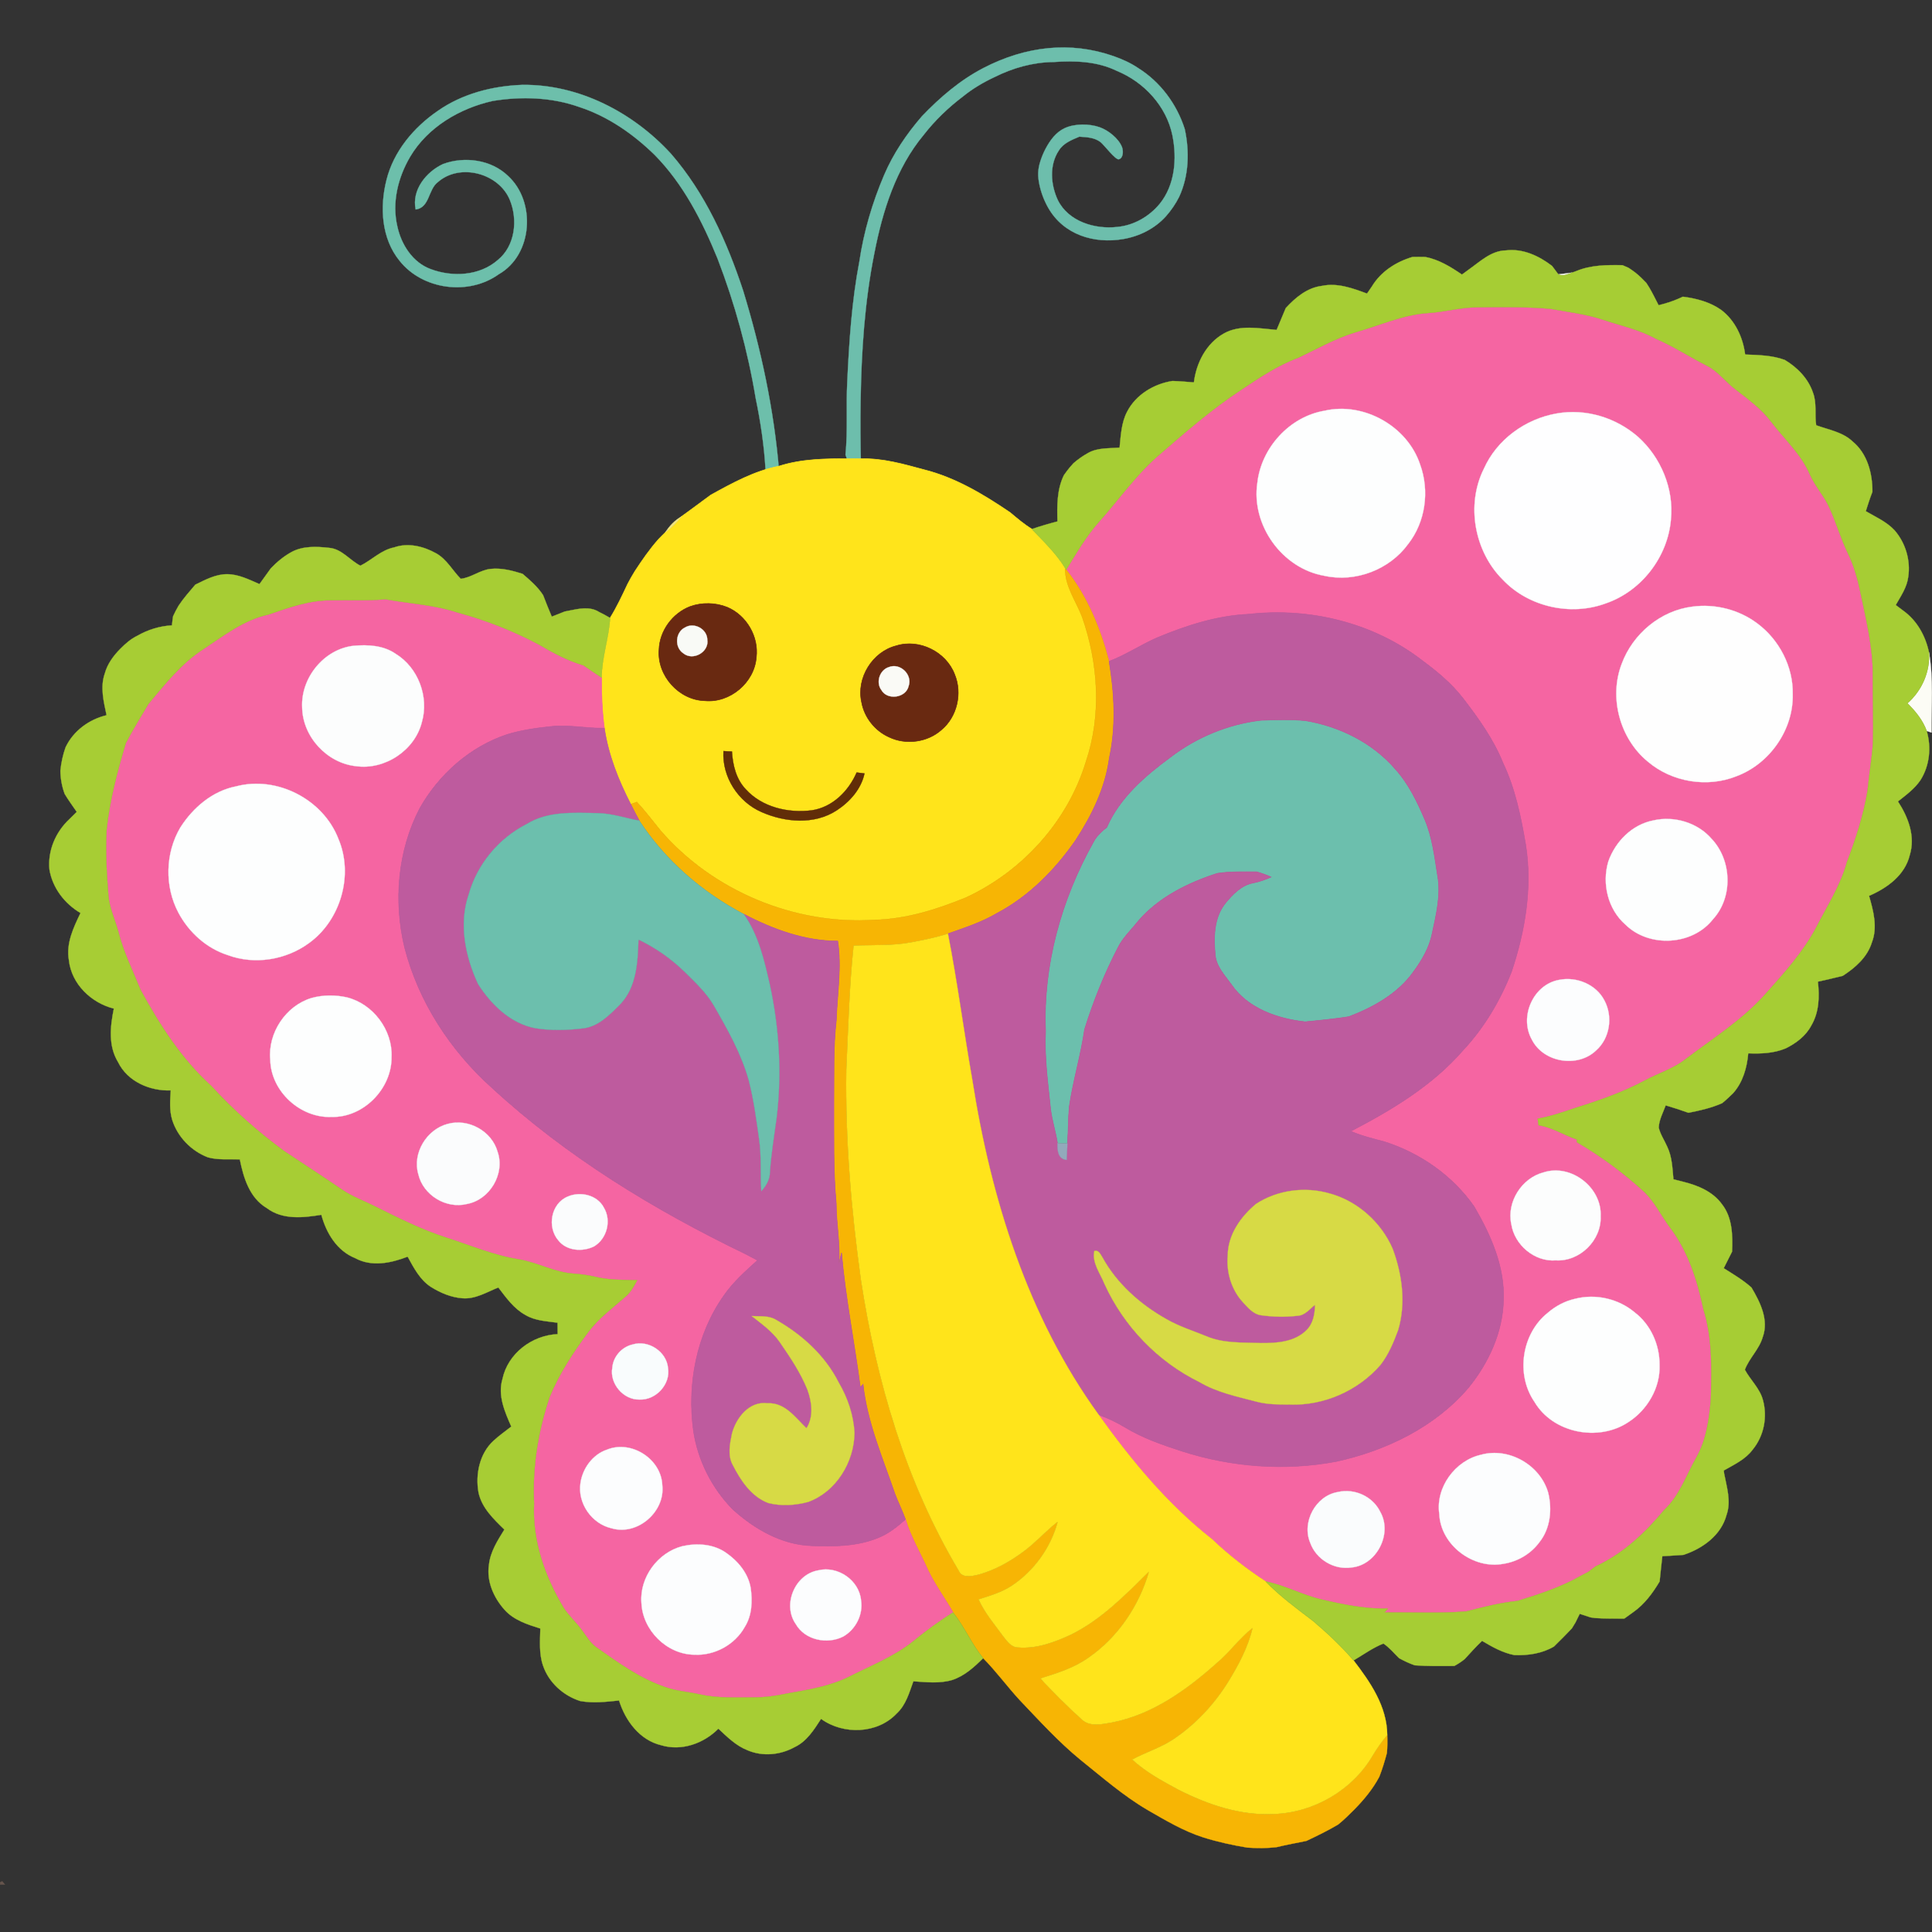 <?xml version="1.0" encoding="UTF-8" standalone="no"?>
<svg
   xmlns:dc="http://purl.org/dc/elements/1.1/"
   xmlns:cc="http://creativecommons.org/ns#"
   xmlns:rdf="http://www.w3.org/1999/02/22-rdf-syntax-ns#"
   xmlns:svg="http://www.w3.org/2000/svg"
   xmlns="http://www.w3.org/2000/svg"
   xmlns:sodipodi="http://sodipodi.sourceforge.net/DTD/sodipodi-0.dtd"
   xmlns:inkscape="http://www.inkscape.org/namespaces/inkscape"
   version="1.1"
   id="Layer_1"
   x="0px"
   y="0px"
   viewBox="-508.92 -481.782 1682.684 1682.684"
   enable-background="new -508.92 -481.782 1757.92 1671.761"
   xml:space="preserve"
   inkscape:version="0.91 r13725"
   sodipodi:docname="openclipart_325_cute_cartoon_butterfly.svg"
   width="1682.684"
   height="1682.684"><rect x="-508.92" y="-481.782" width="1682.684" height="1682.684" fill="#333333" stroke="none"/><defs
     id="defs93" /><sodipodi:namedview
     pagecolor="#ffffff"
     bordercolor="#666666"
     borderopacity="1"
     objecttolerance="10"
     gridtolerance="10"
     guidetolerance="10"
     inkscape:pageopacity="0"
     inkscape:pageshadow="2"
     inkscape:window-width="1280"
     inkscape:window-height="660"
     id="namedview91"
     showgrid="false"
     fit-margin-top="0"
     fit-margin-left="0"
     fit-margin-right="0"
     fit-margin-bottom="0"
     inkscape:zoom="0.19964242"
     inkscape:cx="1320.9016"
     inkscape:cy="774.85214"
     inkscape:window-x="1272"
     inkscape:window-y="-8"
     inkscape:window-maximized="1"
     inkscape:current-layer="Layer_1" /><g
     id="g3"
     transform="translate(-37.619,5.461)"><path
       d="m 441.864,-445.294 c 18.702,-1.781 37.73,0.301 56.607,6.92 7.527,2.639 14.791,5.87 21.429,10.348 19.414,12.117 33.714,31.441 40.648,53.151 4.251,19.596 3.637,40.693 -4.888,59.107 -3.069,6.138 -7.025,11.844 -11.571,16.982 -9.664,10.696 -23.02,17.328 -37.142,19.739 -25.444,4.344 -51.961,-3.777 -65.321,-27.274 -3.548,-6.239 -6.127,-13.029 -7.616,-20.05 -1.605,-7.568 -1.514,-13.117 0.787,-20.383 1.186,-3.745 2.684,-7.394 4.523,-10.866 3.875,-7.316 9.045,-14.508 16.787,-18.048 8.778,-4.014 21.336,-3.907 30.328,-0.754 7.496,2.629 16.409,9.68 19.425,17.166 1.188,2.95 1.476,9.463 -2.65,10.736 -2.87,0.885 -12.905,-12.564 -16.046,-15.011 -5.229,-4.001 -12.117,-4.297 -18.414,-4.683 -6.57,2.773 -13.845,5.592 -17.778,11.935 -8.593,12.754 -7.207,29.986 -0.909,43.421 9.253,18.551 32.123,25.462 51.537,23.302 14.527,-1.296 27.894,-8.98 37.147,-20.142 13.345,-16.505 15.141,-39.352 11.117,-59.494 -5.183,-25.53 -24.689,-46.627 -48.536,-56.357 -17.028,-8.343 -36.419,-8.98 -54.97,-7.684 -17.96,0.159 -35.533,5.138 -51.492,13.14 -9.707,4.547 -19.005,10.003 -27.326,16.755 -12.799,9.685 -24.507,20.892 -34.351,33.578 -24.189,29.054 -35.783,66.269 -42.921,102.801 -8.525,42.535 -11.367,85.979 -12.003,129.286 -0.296,18.187 -0.136,36.351 0.273,54.538 -3.524,-0.091 -7.025,-0.091 -10.526,-0.068 -1.023,-2.637 -2.046,-5.274 -2.933,-7.957 2.114,-21.12 0.455,-42.353 1.546,-63.518 1.66,-35.033 3.91,-70.179 10.526,-104.688 3.842,-25.916 11.276,-51.264 21.552,-75.362 8.002,-18.823 19.642,-35.851 32.964,-51.287 15.709,-16.414 33.282,-31.486 53.538,-41.989 18.178,-9.426 37.243,-15.44 56.659,-17.29 z"
       id="path5"
       inkscape:connector-curvature="0"
       style="fill:#6dbeac;stroke:#6dbeac;stroke-width:0.213" /><path
       d="m -90.157,-390.561 c 21.415,-15.05 47.741,-21.824 73.634,-22.756 49.423,-0.682 96.823,24.097 129.696,60.085 29.69,34.191 48.582,76.271 62.699,118.897 15.686,51.31 27.008,104.075 31.395,157.59 -3.956,-0.477 -7.889,-0.955 -11.822,-1.409 -1.205,-20.983 -4.319,-41.784 -8.593,-62.336 -6.911,-41.489 -18.119,-82.318 -33.214,-121.579 -13.345,-32.691 -29.849,-65.018 -54.879,-90.366 -18.596,-18.141 -40.58,-33.441 -65.427,-41.58 -24.098,-8.593 -50.423,-9.412 -75.498,-5.32 -28.758,6.411 -56.652,22.825 -71.929,48.627 -10.617,18.051 -16.027,39.966 -11.14,60.653 3.41,15.8 13.299,31.372 28.985,37.169 19.051,7.184 42.671,5.979 58.494,-7.889 15.118,-12.231 17.596,-34.873 10.594,-52.128 -9.434,-23.438 -43.399,-32.668 -62.699,-15.8 -8.707,6.456 -7.025,22.233 -19.415,23.916 -3.592,-17.027 9.207,-32.827 23.893,-39.625 18.778,-6.866 41.875,-3.797 56.561,10.389 24.507,22.484 21.574,68.724 -8.048,85.615 -26.235,18.846 -66.2,13.663 -86.342,-11.594 -15.959,-19.483 -17.437,-46.945 -11.48,-70.497 6.206,-24.961 23.688,-45.694 44.535,-60.062 z"
       id="path7"
       inkscape:connector-curvature="0"
       style="fill:#6dbfab;stroke:#6dbfab;stroke-width:0.213" /><path
       d="m 885.911,-248.317 c 4.024,-0.523 8.093,-0.932 12.14,-1.523 -3.91,1.501 -8.048,3.615 -12.14,1.523 z"
       id="path9"
       inkscape:connector-curvature="0"
       style="fill:#edf1e1;stroke:#edf1e1;stroke-width:0.213" /><path
       d="m 772.266,-214.603 c 14.55,-0.841 28.713,-5.047 43.353,-5.024 21.142,-0.25 42.376,-0.477 63.472,1.341 15.55,2.796 31.35,4.615 46.377,9.707 15.186,5.092 31.122,8.389 45.24,16.277 15.55,6.684 29.713,16.027 44.808,23.643 9.707,4.956 16.164,14.14 24.78,20.574 11.003,8.571 22.461,16.823 30.94,28.099 11.458,15.027 26.076,28.076 33.668,45.717 4.661,10.685 12.89,19.301 17.482,30.008 5.774,12.776 9.616,26.303 15.754,38.92 5.251,10.798 8.525,22.438 10.935,34.169 5.001,23.984 11.026,48.036 10.753,72.702 -0.091,19.71 0.728,39.443 0.091,59.153 -1.046,13.731 -3.41,27.326 -4.706,41.034 -3.546,21.256 -10.276,41.807 -17.914,61.904 -5.638,20.71 -17.528,38.715 -27.167,57.63 -11.321,21.029 -27.417,38.875 -43.217,56.561 -20.051,22.893 -46.081,39.102 -70.088,57.38 -10.662,8.411 -23.893,12.299 -35.715,18.687 -19.164,10.253 -39.784,17.414 -60.471,23.87 -10.73,3.683 -21.506,7.32 -32.691,9.344 0.25,1.887 0.5,3.796 0.796,5.706 12.003,1.819 22.188,8.662 33.532,12.481 -0.205,0.727 -0.25,1.5 -0.182,2.273 21.279,12.39 41.125,27.121 59.244,43.785 8.525,8.525 13.913,19.46 20.869,29.19 16.277,20.869 24.689,46.627 30.008,72.247 8.025,25.325 7.297,52.196 6.57,78.431 -1.432,17.323 -3.819,35.305 -12.503,50.673 -8.934,15.618 -14.663,33.441 -28.167,46.013 -16.55,19.937 -35.942,38.192 -59.699,49.105 l -6.346,4.794 -6.681,3.504 c -17.05,9.798 -36.147,15.959 -54.856,21.779 -15.232,1.614 -29.986,5.32 -44.763,9.139 -23.734,1.955 -47.604,0.659 -71.384,0.978 1.046,-1.159 2.114,-2.296 3.183,-3.433 -19.71,0.455 -39.147,-3.547 -58.221,-8.002 -16.527,-3.91 -31.622,-12.322 -48.309,-15.641 -16.573,-10.844 -32.327,-23.006 -46.627,-36.715 -38.693,-30.349 -70.338,-68.587 -98.823,-108.439 8.048,2.842 15.777,6.547 23.097,10.98 15.482,9.389 32.759,15.3 49.923,20.869 43.012,13.754 89.48,17.209 133.924,8.821 43.49,-9.571 86.001,-30.031 115.237,-64.427 17.437,-21.483 29.781,-48.218 30.372,-76.226 1.159,-29.099 -11.162,-56.72 -25.53,-81.318 -18.687,-26.78 -46.808,-46.49 -77.794,-56.402 -10.003,-2.728 -20.142,-5.07 -29.667,-9.253 35.669,-18.551 71.02,-39.716 97.686,-70.429 18.528,-19.778 32.509,-43.444 42.353,-68.633 11.776,-35.237 18.164,-73.043 12.367,-110.076 -4.16,-24.439 -9.139,-49.105 -19.869,-71.634 -8.275,-20.597 -21.324,-38.784 -34.782,-56.266 C 793.019,108.145 780.47,97.733 767.512,88.162 725.159,55.244 669.416,41.672 616.424,47.696 c -27.69,1.205 -54.402,9.844 -79.795,20.438 -14.322,6.229 -27.326,15.072 -41.944,20.597 -7.479,-28.508 -18.869,-56.607 -37.329,-79.818 8.821,-14.299 17.255,-29.008 28.485,-41.603 16.8,-18.801 31.372,-39.67 50.287,-56.516 23.666,-20.483 47.286,-41.262 73.521,-58.471 15.845,-10.617 31.85,-21.37 49.878,-28.031 16.391,-7.775 32.282,-16.868 49.764,-22.143 20.895,-5.908 41.06,-15.228 62.975,-16.752 m -90.002,85.092 c -30.44,5.115 -55.106,32.305 -58.471,62.768 -5.57,36.919 21.733,74.794 58.494,81.023 26.985,5.979 56.629,-5.365 72.884,-27.712 15.095,-19.278 18.755,-46.331 10.389,-69.224 -10.958,-33.351 -49.105,-54.789 -83.296,-46.855 m 202.215,2.387 c -27.167,4.706 -52.083,22.688 -63.381,48.082 -15.777,31.509 -8.275,72.316 16.664,96.936 22.415,23.552 59.085,31.645 89.502,20.392 31.054,-10.617 53.992,-40.42 56.743,-73.066 2.683,-26.689 -8.661,-53.992 -28.485,-71.861 -19.21,-16.868 -45.695,-25.029 -71.043,-20.483 m 118.215,168.229 c -27.781,3.41 -51.992,23.779 -61.586,49.832 -11.299,29.44 -1.637,65.132 22.688,85.115 21.006,17.937 51.946,23.052 77.567,12.663 28.735,-10.844 49.423,-40.443 48.741,-71.293 0.477,-24.029 -11.753,-47.559 -30.963,-61.767 -15.958,-11.981 -36.714,-17.21 -56.447,-14.55 m -34.123,186.211 c -18.437,3.592 -32.964,18.346 -39.102,35.715 -5.729,19.278 -0.455,41.716 14.982,55.106 20.619,20.256 58.334,18.164 76.203,-4.774 17.619,-19.187 16.436,-51.378 -1.273,-70.111 -12.299,-14.162 -32.669,-20.141 -50.81,-15.936 m -81.75,138.812 c -22.779,3.91 -35.146,32.145 -24.007,51.992 10.003,20.119 39.943,25.007 56.038,9.525 12.072,-10.639 14.777,-29.508 7.252,-43.512 -7.161,-13.958 -24.165,-20.96 -39.283,-18.005 M 873.09,533.834 c -19.005,4.888 -32.282,25.689 -28.144,44.99 2.683,18.141 20.233,33.146 38.806,31.645 20.801,1.273 39.897,-17.459 39.034,-38.329 1.318,-25.075 -25.735,-46.058 -49.696,-38.306 m 27.462,110.099 c -8.821,1.955 -16.982,6.297 -23.802,12.185 -22.756,18.051 -28.099,53.697 -11.594,77.635 16.118,27.371 55.902,34.964 81.864,17.573 16.436,-10.594 27.803,-29.849 27.076,-49.65 0.182,-17.528 -7.616,-35.237 -21.711,-45.945 -14.118,-11.889 -33.964,-16.367 -51.833,-11.798 m -81.955,135.834 c -22.506,5.024 -39.738,28.44 -36.351,51.583 1.091,27.144 29.667,48.513 56.016,43.398 12.413,-1.932 23.961,-8.798 31.35,-18.982 9.435,-11.89 11.026,-28.372 7.548,-42.739 -6.776,-24.235 -34.215,-40.012 -58.563,-33.26 m -124.785,32.486 c -19.324,3.296 -31.577,26.257 -23.984,44.217 5.092,14.413 20.824,23.87 35.987,21.506 21.802,-2.046 35.942,-29.349 25.053,-48.423 -6.547,-13.549 -22.484,-20.756 -37.056,-17.3 z"
       id="path11"
       inkscape:connector-curvature="0"
       style="fill:#f565a2;stroke:#f565a2;stroke-width:0.484" /><path
       d="m 682.264,-129.511 c 34.191,-7.934 72.338,13.504 83.296,46.854 8.366,22.893 4.706,49.946 -10.389,69.224 -16.255,22.347 -45.899,33.691 -72.884,27.712 -36.76,-6.229 -64.063,-44.103 -58.494,-81.023 3.364,-30.462 28.03,-57.652 58.471,-62.767 z"
       id="path13"
       inkscape:connector-curvature="0"
       style="fill:#fdfefe;stroke:#fdfefe;stroke-width:0.213" /><path
       d="m 884.479,-127.124 c 25.348,-4.547 51.833,3.615 71.043,20.483 19.824,17.869 31.168,45.172 28.485,71.861 -2.751,32.645 -25.689,62.449 -56.743,73.066 -30.418,11.253 -67.087,3.16 -89.502,-20.392 -24.939,-24.621 -32.441,-65.427 -16.664,-96.936 11.298,-25.393 36.215,-43.376 63.381,-48.082 z"
       id="path15"
       inkscape:connector-curvature="0"
       style="fill:#fefeff;stroke:#fefeff;stroke-width:0.213" /><path
       d="m 207.267,-81.293 c 19.665,-6.297 40.307,-6.502 60.744,-6.456 3.501,-0.023 7.002,-0.023 10.526,0.068 18.846,-0.591 36.988,4.66 54.97,9.525 27.326,6.866 51.764,21.551 74.862,37.215 6.115,5.115 12.163,10.321 19.005,14.481 10.207,10.798 21.142,21.165 28.985,33.941 -0.318,15.8 9.48,28.622 14.868,42.739 14.072,40.307 17.05,85.342 3.183,126.126 -15.845,52.015 -55.447,95.504 -104.597,118.192 -25.28,10.298 -51.833,18.733 -79.363,19.369 -69.77,4.615 -141.017,-25.098 -186.666,-78.09 -6.729,-8.252 -13.117,-16.8 -20.415,-24.598 -1.341,0.477 -4.024,1.455 -5.365,1.932 C 67.319,192.304 58.499,170.23 55.088,146.928 53.133,132.356 52.451,117.647 52.701,102.984 52.815,85.32 58.976,68.497 60.067,50.969 65.91,41.557 70.593,31.509 75.299,21.506 c 1.955,-3.797 4.069,-7.502 6.297,-11.117 6.343,-9.685 12.913,-19.255 20.619,-27.917 1.887,-2.001 3.865,-3.956 5.843,-5.888 5.365,-4.024 10.094,-8.798 14.254,-14.049 8.571,-6.07 16.914,-12.481 25.416,-18.642 18.869,-10.409 38.124,-21.048 59.539,-25.186 M 129.814,40.992 c -15.345,5.843 -26.689,21.256 -27.144,37.783 -1.705,22.438 17.369,43.717 39.898,44.285 21.87,2.114 43.08,-15.8 44.831,-37.647 2.319,-18.073 -8.571,-36.738 -25.325,-43.785 -10.186,-4.069 -21.939,-4.342 -32.26,-0.636 m 179.55,34.191 c -20.801,5.183 -34.896,28.053 -30.281,48.968 2.342,13.39 11.685,25.143 24.075,30.622 14.663,7.002 33.328,4.456 45.467,-6.343 13.731,-11.412 18.346,-31.986 11.503,-48.354 -7.411,-19.528 -30.736,-31.167 -50.764,-24.893 m -150.542,91.73 c -1.341,22.461 12.731,44.262 33.214,53.128 20.392,9.003 45.967,11.185 65.337,-1.455 11.412,-7.434 21.37,-18.573 24.257,-32.191 -1.705,-0.205 -5.115,-0.614 -6.843,-0.818 -7.002,16.209 -21.006,30.258 -39.034,32.941 -20.438,2.683 -43.444,-2.683 -57.607,-18.414 -8.366,-8.798 -11.253,-21.074 -11.981,-32.85 -2.456,-0.023 -4.911,-0.113 -7.343,-0.341 z"
       id="path17"
       inkscape:connector-curvature="0"
       style="fill:#ffe41b;stroke:#ffe41b;stroke-width:0.484" /><path
       d="m 108.057,-23.413 c 3.615,-5.729 8.32,-10.685 14.254,-14.049 -4.16,5.251 -8.888,10.025 -14.254,14.049 z"
       id="path19"
       inkscape:connector-curvature="0"
       style="fill:#f1e581;stroke:#f1e581;stroke-width:0.213" /><path
       d="m 456.359,7.482 1,1.432 c 18.46,23.211 29.849,51.31 37.329,79.818 4.615,27.871 6.206,56.607 0.136,84.387 -3.455,25.985 -15.231,49.9 -29.395,71.611 -17.869,25.689 -40.602,48.809 -68.496,63.495 -13.299,7.911 -28.144,12.594 -42.626,17.778 -10.48,3.296 -21.256,5.479 -32.032,7.502 -16.505,3.16 -33.396,2.137 -50.105,2.842 -3.819,36.01 -4.638,72.247 -6.365,108.394 -0.864,61.085 4.319,122.125 12.708,182.597 13.549,88.366 39.125,176.117 85.16,253.298 2.728,6.593 10.685,5.024 16.232,3.751 15.368,-3.956 29.395,-12.072 41.966,-21.642 9.866,-7.661 18.232,-17.05 28.099,-24.689 -6.093,22.62 -20.597,42.83 -40.125,55.811 -8.752,5.774 -18.937,8.707 -28.826,11.89 5.251,11.753 13.731,21.551 21.233,31.895 3.387,4.274 6.979,9.776 13.072,9.935 16.141,1.319 31.827,-4.501 46.217,-11.208 26.394,-13.049 47.172,-34.441 67.883,-54.856 -8.571,29.713 -27.008,57.198 -52.56,74.885 -12.549,9.003 -27.417,13.595 -41.944,18.187 11.23,12.549 23.393,24.257 35.805,35.601 7.116,6.82 17.619,4.228 26.235,2.773 35.26,-6.775 65.246,-28.349 91.48,-51.787 11.185,-9.412 19.733,-21.506 31.213,-30.6 -3.978,16.959 -12.276,32.464 -21.37,47.195 -12.276,19.687 -28.462,37.01 -47.786,49.923 -11.14,7.32 -24.007,11.276 -35.692,17.527 11.799,10.89 26.007,18.596 40.057,26.167 25.734,13.094 54.197,22.779 83.432,21.256 34.601,-1.205 68.178,-20.665 85.774,-50.582 3.797,-6.365 8.048,-12.481 12.844,-18.141 0.182,5.161 0.159,10.367 -0.273,15.527 -1.887,7.025 -3.956,14.004 -6.638,20.779 -5.593,10.594 -13.299,19.892 -21.665,28.417 -4.547,4.569 -9.139,9.139 -14.186,13.185 -8.912,5.274 -18.232,9.844 -27.621,14.254 -8.73,1.796 -17.482,3.387 -26.144,5.479 -8.411,0.978 -16.891,0.955 -25.325,0.364 -12.981,-2.137 -25.871,-4.979 -38.42,-8.911 -17.255,-5.547 -32.873,-14.868 -48.468,-23.87 -21.12,-12.367 -39.556,-28.576 -58.585,-43.808 -19.096,-15.663 -35.715,-34.009 -52.719,-51.833 -10.98,-11.89 -20.483,-25.052 -31.895,-36.556 -10.071,-12.367 -16.277,-27.349 -26.212,-39.852 -7.116,-12.253 -15.527,-23.757 -21.711,-36.533 -6.57,-14.845 -15.004,-28.894 -19.733,-44.513 -2.751,-7.502 -6.32,-14.663 -9.162,-22.12 -10.73,-31.395 -24.189,-62.267 -27.781,-95.572 -0.796,0.932 -1.569,1.864 -2.342,2.819 -5.138,-39.125 -12.935,-77.976 -16.391,-117.306 -0.75,3.023 -1.478,6.047 -2.205,9.093 1.046,-17.482 -2.41,-34.782 -2.433,-52.242 -2.751,-29.463 -1.887,-59.085 -2.046,-88.638 0.227,-23.529 -0.591,-47.127 2.114,-70.542 0.796,-23.029 4.82,-46.172 1.25,-69.156 -28.803,-0.023 -56.675,-10.298 -81.909,-23.529 -36.351,-19.142 -68.337,-46.877 -90.889,-81.318 -2.683,-4.729 -5.092,-9.571 -7.525,-14.39 1.341,-0.477 4.024,-1.455 5.365,-1.932 7.297,7.798 13.686,16.345 20.415,24.598 45.649,52.992 116.896,82.705 186.666,78.09 27.53,-0.637 54.083,-9.071 79.363,-19.369 49.15,-22.688 88.752,-66.178 104.597,-118.192 13.867,-40.784 10.889,-85.819 -3.183,-126.126 -5.382,-14.12 -15.18,-26.942 -14.862,-42.742 z"
       id="path21"
       inkscape:connector-curvature="0"
       style="fill:#f7b504;stroke:#f7b504;stroke-width:0.213" /><path
       d="m -237.471,47.994 c 17.71,-6.115 35.692,-12.572 54.697,-12.435 15.709,-0.341 31.463,0.568 47.127,-0.887 21.029,3.819 42.626,4.82 63.018,11.617 24.325,6.57 47.922,15.8 70.201,27.599 12.435,7.275 25.189,14.254 39.102,18.301 -0.659,1.728 0.659,-1.728 0,0 l 16.027,10.798 c -0.25,14.663 0.432,29.372 2.387,43.944 -15.391,0.432 -30.69,-3.183 -46.081,-1.478 -12.935,1.319 -25.939,3.16 -38.42,6.934 -32.486,10.708 -59.608,34.828 -76.317,64.427 -19.255,37.01 -22.87,80.932 -13.163,121.238 12.14,47.172 39.761,89.502 75.839,121.92 65.109,60.039 141.562,106.598 221.107,144.95 3.501,1.773 6.934,3.637 10.412,5.502 -10.435,9.48 -21.142,18.914 -29.213,30.599 -24.029,33.896 -32.236,77.408 -26.553,118.215 3.865,25.507 16.141,49.809 34.282,68.155 18.892,17.073 42.671,30.804 68.701,31.623 19.346,0.796 39.42,0.568 57.607,-6.843 9.093,-3.524 16.777,-9.73 24.029,-16.118 4.729,15.618 13.163,29.668 19.733,44.513 6.184,12.776 14.595,24.279 21.711,36.533 -12.117,7.684 -23.757,16.118 -34.828,25.257 -16.641,13.322 -36.647,21.074 -55.47,30.668 -17.05,8.48 -36.101,11.526 -54.674,14.8 -9.207,2.001 -18.596,3.274 -28.031,3.319 -15.823,0 -31.85,0.841 -47.422,-2.592 -10.139,-2.319 -20.688,-2.91 -30.509,-6.502 C 85.981,974.617 67.135,960.909 48.448,947.746 42.992,944.04 39.696,938.198 35.831,933.037 30.921,926.126 24.464,920.442 19.781,913.372 3.301,886.001 -7.839,854.56 -6.156,822.21 -7.77,790.701 -2.61,759.238 7.416,729.411 c 8.434,-20.369 20.619,-38.988 33.759,-56.607 9.025,-12.117 21.37,-21.029 32.555,-30.94 4.456,-3.797 7.184,-9.025 9.935,-14.072 -12.14,-0.318 -24.416,-0.023 -36.26,-2.933 -6.115,-1.432 -12.322,-2.296 -18.551,-2.773 -16.732,-0.932 -31.6,-9.639 -47.968,-12.435 -22.006,-3.433 -42.535,-12.299 -63.631,-19.028 -21.415,-6.934 -41.58,-17.028 -61.676,-27.053 -9.548,-4.82 -19.756,-8.411 -28.644,-14.481 -16.709,-11.412 -33.669,-22.438 -50.537,-33.646 -22.915,-16.846 -44.376,-35.737 -63.563,-56.766 -25.939,-23.416 -45.013,-53.242 -61.654,-83.66 -6.866,-16.937 -15.118,-33.418 -19.528,-51.219 -2.842,-10.389 -7.707,-20.278 -8.548,-31.122 -1.478,-19.005 -2.683,-38.102 -1.591,-57.152 2.705,-25.734 9.366,-50.832 16.755,-75.544 6.115,-11.594 12.981,-22.87 19.71,-34.146 14.413,-17.209 28.644,-35.283 47.718,-47.627 17.889,-11.822 35.417,-25.621 56.832,-30.213 m 74.021,27.212 c -25.734,2.933 -45.99,27.94 -44.694,53.651 0.364,25.553 21.597,48.582 46.99,51.219 25.075,3.456 51.196,-13.777 57.311,-38.443 6.32,-21.983 -3.251,-47.513 -22.87,-59.448 -10.639,-7.411 -24.234,-8.116 -36.737,-6.979 m -102.302,122.443 c -20.506,3.978 -37.51,18.551 -48.491,35.805 -13.186,22.279 -13.845,51.423 -1.66,74.271 9.071,17.027 24.393,30.963 42.921,36.874 23.37,8.73 50.81,4.251 70.815,-10.457 27.599,-19.915 38.988,-59.335 25.621,-90.753 -13.23,-34.396 -53.491,-55.22 -89.206,-45.74 m 65.837,184.302 c -22.484,6.706 -38.215,30.463 -36.01,53.788 0.477,27.485 26.144,51.014 53.47,49.832 27.78,0.637 52.378,-24.53 52.196,-52.083 1.046,-23.575 -16.095,-46.445 -38.965,-52.083 -10.049,-2.251 -20.734,-2.205 -30.691,0.546 M -81.518,491.64 c -18.187,4.82 -30.804,25.416 -25.484,43.717 4.183,18.369 24.302,30.6 42.557,25.985 19.733,-3.683 33.146,-26.257 26.576,-45.308 -5.025,-18.187 -25.531,-29.486 -43.649,-24.394 m 104.62,63.291 c -14.572,6.002 -18.119,26.507 -8.184,38.102 7.207,9.298 21.165,10.253 31.168,5.297 11.23,-6.661 15.368,-22.484 8.593,-33.737 -5.729,-11.14 -20.597,-14.504 -31.577,-9.662 m 56.584,128.786 c -9.434,2.137 -16.937,10.526 -17.71,20.233 -2.523,13.89 9.662,28.212 23.779,27.758 14.231,0.636 27.167,-13.39 24.757,-27.576 -1.318,-14.3 -17.186,-24.598 -30.826,-20.415 m -22.529,91.685 c -12.231,4.115 -21.051,16.255 -22.87,28.804 -2.819,17.778 9.775,35.851 27.303,39.693 22.484,6.525 46.604,-14.595 43.944,-37.579 -0.841,-22.962 -27.144,-39.739 -48.377,-30.918 m 65.7,84.046 c -21.301,5.547 -37.215,27.121 -35.51,49.196 0.864,23.916 22.097,45.126 46.149,45.285 17.664,0.932 35.26,-8.707 43.876,-24.166 6.343,-10.071 6.797,-22.552 5.138,-34.01 -2.137,-12.754 -11.049,-23.438 -21.438,-30.599 -10.98,-7.752 -25.461,-8.639 -38.215,-5.706 m 118.579,20.983 c -20.415,3.41 -31.532,29.895 -19.665,46.831 8.048,14.072 27.485,17.937 41.421,10.821 10.844,-6.252 17.437,-19.164 15.436,-31.645 -1.682,-17.459 -20.256,-30.122 -37.192,-26.007 z"
       id="path23"
       inkscape:connector-curvature="0"
       style="fill:#f565a2;stroke:#f565a2;stroke-width:0.484" /><path
       d="m 129.814,40.992 c 10.321,-3.706 22.074,-3.433 32.259,0.637 16.755,7.047 27.644,25.712 25.325,43.785 -1.751,21.847 -22.961,39.761 -44.831,37.647 -22.529,-0.568 -41.603,-21.847 -39.898,-44.285 0.455,-16.528 11.799,-31.942 27.145,-37.784 m -4.32,18.187 c -8.639,4.047 -9.594,17.346 -1.614,22.597 8.411,6.866 22.574,-1.114 20.847,-11.912 -0.137,-9.231 -11.344,-15.369 -19.233,-10.685 z"
       id="path25"
       inkscape:connector-curvature="0"
       style="fill:#692911;stroke:#692911;stroke-width:0.484" /><path
       d="m 1002.694,41.105 c 19.733,-2.66 40.489,2.569 56.447,14.55 19.21,14.209 31.441,37.738 30.963,61.767 0.682,30.85 -20.006,60.449 -48.741,71.293 -25.621,10.389 -56.561,5.274 -77.567,-12.663 -24.325,-19.983 -33.987,-55.675 -22.688,-85.115 9.594,-26.052 33.806,-46.422 61.586,-49.832 z"
       id="path27"
       inkscape:connector-curvature="0"
       style="fill:#fefefe;stroke:#fefefe;stroke-width:0.213" /><path
       d="m 358.764,917.1 c -12.117,7.684 -23.757,16.118 -34.828,25.257 -16.641,13.322 -36.647,21.074 -55.47,30.668 -17.05,8.48 -36.101,11.526 -54.674,14.8 -9.207,2.001 -18.596,3.274 -28.031,3.319 -15.823,0 -31.85,0.841 -47.422,-2.592 C 128.2,986.233 117.651,985.642 107.83,982.05 85.983,974.616 67.137,960.908 48.45,947.745 42.994,944.039 39.697,938.197 35.833,933.036 30.922,926.125 24.466,920.441 19.783,913.371 3.301,886.001 -7.838,854.56 -6.156,822.21 -7.77,790.701 -2.61,759.238 7.416,729.411 c 8.434,-20.369 20.62,-38.988 33.759,-56.607 9.025,-12.117 21.37,-21.029 32.554,-30.94 4.456,-3.797 7.184,-9.025 9.935,-14.072 -12.14,-0.318 -24.416,-0.023 -36.26,-2.933 -6.115,-1.432 -12.322,-2.296 -18.551,-2.774 -16.732,-0.932 -31.6,-9.639 -47.968,-12.435 -22.006,-3.433 -42.535,-12.299 -63.631,-19.028 -21.415,-6.934 -41.58,-17.028 -61.676,-27.053 -9.548,-4.82 -19.755,-8.411 -28.644,-14.481 -16.709,-11.412 -33.669,-22.438 -50.537,-33.646 -22.916,-16.846 -44.376,-35.737 -63.563,-56.766 -25.939,-23.416 -45.013,-53.242 -61.654,-83.66 -6.866,-16.937 -15.118,-33.418 -19.528,-51.219 -2.842,-10.389 -7.707,-20.278 -8.548,-31.122 -1.478,-19.005 -2.683,-38.101 -1.591,-57.152 2.705,-25.734 9.366,-50.833 16.755,-75.544 6.115,-11.594 12.981,-22.87 19.71,-34.146 14.413,-17.209 28.644,-35.283 47.718,-47.627 17.891,-11.822 35.419,-25.621 56.834,-30.213 17.709,-6.115 35.692,-12.572 54.697,-12.435 15.709,-0.341 31.463,0.568 47.127,-0.887 21.029,3.819 42.626,4.82 63.018,11.617 24.325,6.57 47.922,15.8 70.201,27.599 12.435,7.275 25.189,14.254 39.102,18.301 l 16.027,10.798 c 0.114,-17.664 6.275,-34.487 7.366,-52.015 -3.16,-1.91 -6.411,-3.637 -9.707,-5.251 -7.889,-5.001 -17.55,-2.842 -26.098,-1.091 -0.909,0.182 -2.751,0.546 -3.683,0.727 -3.797,1.432 -7.57,2.955 -11.321,4.479 C 6.62,43.651 4.142,37.422 1.732,31.148 -2.974,23.851 -9.612,18.144 -16.137,12.552 -25.094,9.71 -34.483,7.255 -43.986,8.255 c -9.252,0.955 -16.8,7.616 -26.03,8.616 -7.251,-7.32 -12.207,-17.073 -21.482,-22.211 -10.935,-6.093 -24.325,-9.435 -36.51,-5.138 -11.322,2.251 -19.415,10.958 -29.395,15.937 -9.321,-4.729 -16.141,-14.618 -27.235,-15.55 -10.98,-1.228 -22.961,-1.773 -32.964,3.751 -6.684,3.706 -12.64,8.639 -17.891,14.186 -3.319,4.501 -6.593,9.048 -9.821,13.64 -8.98,-3.887 -18.073,-8.57 -28.099,-8.639 -10.003,-0.068 -19.028,4.865 -27.78,9.116 -5.024,5.956 -10.276,11.799 -14.572,18.323 -1.751,3.001 -3.365,6.07 -4.797,9.23 -0.409,2.614 -0.727,5.274 -0.978,7.911 -10.617,0.568 -20.938,3.751 -30.145,9.048 -5.638,2.728 -10.389,6.865 -14.754,11.299 -6.07,6.093 -11.344,13.254 -13.617,21.665 -4.138,11.89 -0.909,24.393 1.569,36.237 -15.3,3.66 -28.895,13.618 -35.715,27.962 -2.342,6.593 -3.819,13.458 -4.501,20.438 0.114,6.865 1.341,13.731 3.751,20.187 3.228,5.365 6.934,10.435 10.48,15.595 -2.114,2.069 -4.228,4.138 -6.297,6.252 -12.026,11.185 -19.028,27.371 -17.482,43.899 2.66,16.073 13.208,29.781 27.076,37.942 -6.183,12.776 -12.708,26.485 -10.116,41.125 2.296,20.756 19.392,37.124 39.147,42.125 -3.16,15.413 -4.979,32.441 3.66,46.558 8.252,16.982 27.69,25.325 45.899,24.666 -0.523,8.57 -1.273,17.414 1.296,25.757 4.683,14.8 16.573,26.985 31.009,32.532 9.048,2.546 18.573,1.432 27.849,1.773 3.205,16.027 8.502,33.623 23.529,42.466 13.663,10.367 31.623,8.434 47.491,5.82 4.251,15.845 13.504,31.304 29.349,37.692 14.391,7.934 31.304,4.388 45.808,-1.228 5.32,9.684 10.662,20.119 20.233,26.348 8.275,5.161 17.619,9.162 27.462,9.866 11.276,0.955 21.21,-5.365 31.282,-9.366 6.82,8.866 13.527,18.46 23.62,23.961 8.411,5.07 18.482,5.388 27.962,6.729 0,3.319 0.046,6.638 0.091,9.957 -22.37,0.955 -43.399,16.868 -48.082,39.125 -4.251,14.345 2.024,28.463 7.684,41.375 -5.252,4.047 -10.639,7.911 -15.527,12.39 -12.14,11.208 -15.823,29.235 -13.004,45.035 2.842,13.39 13.117,23.097 22.506,32.282 -5.865,9.503 -12.23,19.301 -13.413,30.69 -2.205,14.277 4.138,28.667 13.572,39.147 8.025,9.071 19.96,12.822 31.168,16.345 -0.205,10.708 -1.228,21.802 2.319,32.168 4.933,14.777 17.687,26.303 32.395,30.963 11.162,2.091 22.643,0.705 33.85,-0.455 5.456,17.596 17.982,34.51 36.692,38.965 17.755,5.365 37.079,-1.523 49.809,-14.413 7.707,7.207 15.459,14.936 25.484,18.824 13.072,5.593 28.508,4.115 40.83,-2.728 10.639,-4.91 16.982,-15.209 23.12,-24.643 19.346,14.072 49.127,13.163 65.859,-4.683 8.048,-7.366 10.935,-18.164 14.527,-28.031 11.208,0.705 22.734,2.114 33.714,-1.114 10.73,-3.456 19.233,-11.23 27.076,-19.028 -10.07,-12.361 -16.277,-27.342 -26.211,-39.846 z"
       id="path29"
       inkscape:connector-curvature="0"
       style="fill:#a7cd34;stroke:#a7cd34;stroke-width:0.213" /><path
       d="m 125.494,59.179 c 7.889,-4.683 19.096,1.455 19.233,10.685 1.728,10.798 -12.435,18.778 -20.847,11.912 -7.979,-5.252 -7.025,-18.551 1.614,-22.597 z"
       id="path31"
       inkscape:connector-curvature="0"
       style="fill:#f9faf6;stroke:#f9faf6;stroke-width:0.213" /><path
       d="m -163.45,75.206 c 12.504,-1.137 26.098,-0.432 36.738,6.979 19.619,11.935 29.19,37.465 22.87,59.448 -6.115,24.666 -32.236,41.898 -57.311,38.443 -25.393,-2.637 -46.627,-25.666 -46.99,-51.219 -1.297,-25.712 18.958,-50.719 44.693,-53.651 z"
       id="path33"
       inkscape:connector-curvature="0"
       style="fill:#fcfdfd;stroke:#fcfdfd;stroke-width:0.213" /><path
       d="m 309.364,75.183 c 20.028,-6.275 43.353,5.365 50.764,24.893 6.843,16.368 2.228,36.942 -11.503,48.354 -12.14,10.798 -30.804,13.345 -45.467,6.343 -12.39,-5.479 -21.733,-17.232 -24.075,-30.622 -4.615,-20.915 9.48,-43.785 30.281,-48.968 m -6.457,18.596 c -8.002,2.387 -11.64,13.276 -6.547,19.96 5.115,9.184 21.37,6.956 23.711,-3.478 3.524,-9.889 -7.411,-20.437 -17.164,-16.482 z"
       id="path35"
       inkscape:connector-curvature="0"
       style="fill:#692911;stroke:#692911;stroke-width:0.484" /><path
       d="m 1208.729,80.866 c 4.069,23.052 1.978,46.627 2.228,69.906 -1.069,-0.364 -3.16,-1.068 -4.206,-1.409 -3.41,-9.366 -9.776,-17.164 -16.777,-24.075 12.64,-11.094 19.823,-27.53 18.755,-44.422 z"
       id="path37"
       inkscape:connector-curvature="0"
       style="fill:#fcfcf5;stroke:#fcfcf5;stroke-width:0.213" /><path
       d="m 302.907,93.779 c 9.753,-3.956 20.688,6.593 17.164,16.482 -2.342,10.435 -18.596,12.663 -23.711,3.478 -5.092,-6.683 -1.455,-17.573 6.547,-19.96 z"
       id="path39"
       inkscape:connector-curvature="0"
       style="fill:#fafaf6;stroke:#fafaf6;stroke-width:0.213" /><path
       d="m 547.749,172.528 c 22.825,-17.596 50.355,-29.008 78.954,-32.418 12.958,-0.477 25.984,-0.909 38.92,0.296 29.622,4.933 58.357,19.073 78.158,41.989 11.662,12.822 19.255,28.644 25.962,44.444 6.502,15.436 8.389,32.214 11.026,48.627 3.046,16.868 -1.25,33.805 -4.706,50.264 -2.478,12.413 -9.003,23.484 -16.414,33.555 -13.572,18.983 -34.851,30.827 -56.243,38.965 -12.572,1.932 -25.303,3.228 -37.965,4.433 -24.143,-2.592 -50.128,-11.662 -64.336,-32.577 -5.638,-7.866 -13.095,-15.413 -13.958,-25.553 -1.432,-15.209 -1.364,-32.077 8.48,-44.717 6.411,-7.911 14.231,-16.232 24.711,-18.096 5.342,-1.046 10.457,-2.887 15.436,-5.115 -4.115,-1.887 -8.366,-3.387 -12.708,-4.592 -11.39,0.068 -22.893,-0.386 -34.146,1.364 -25.712,8.321 -51.128,20.847 -68.997,41.693 -5.956,7.616 -13.299,14.277 -17.596,23.075 -11.799,22.779 -21.392,46.695 -29.031,71.156 -3.274,22.756 -10.071,44.808 -13.367,67.587 -0.909,10.548 -0.705,21.165 -1.569,31.736 -2.887,-0.091 -5.774,-0.159 -8.639,-0.227 -1.523,-9.935 -4.751,-19.551 -5.956,-29.531 -2.342,-22.665 -5.524,-45.331 -4.388,-68.178 -2.342,-57.243 13.572,-114.305 41.398,-164.091 2.705,-5.433 7.161,-9.616 11.867,-13.276 11.163,-25.621 33.055,-44.604 55.107,-60.813 z"
       id="path41"
       inkscape:connector-curvature="0"
       style="fill:#6cbfad;stroke:#6cbfad;stroke-width:0.213" /><path
       d="m -29.413,152.386 c 12.481,-3.774 25.484,-5.615 38.42,-6.934 15.391,-1.705 30.69,1.91 46.081,1.478 3.41,23.302 12.231,45.376 22.916,66.223 2.432,4.82 4.842,9.662 7.525,14.39 -12.049,-2.251 -23.825,-6.32 -36.192,-6.57 -20.892,-0.318 -43.444,-2.023 -61.995,9.548 -24.302,12.367 -43.012,34.873 -50.4,61.154 -8.821,25.689 -3.046,54.083 8.116,78.09 11.412,17.937 28.372,34.51 49.991,38.534 13.481,2.137 27.303,1.796 40.807,0.182 13.868,-1.273 23.984,-12.003 33.237,-21.301 14.095,-14.936 15.095,-36.715 15.686,-56.107 15.027,7.207 28.804,16.868 40.693,28.576 9.162,9.071 18.778,18.028 25.234,29.372 11.89,20.688 23.779,41.739 30.19,64.882 4.297,16.777 6.57,34.009 8.98,51.151 2.182,14.936 0.864,30.077 1.887,45.104 4.251,-4.547 7.457,-10.116 7.502,-16.505 1.091,-16.027 3.751,-31.85 5.888,-47.741 4.592,-38.443 2.228,-77.499 -5.911,-115.305 -4.865,-21.347 -9.889,-43.626 -22.825,-61.744 25.234,13.231 53.106,23.507 81.909,23.529 3.569,22.984 -0.455,46.127 -1.25,69.156 -2.705,23.416 -1.887,47.013 -2.114,70.542 0.159,29.554 -0.705,59.176 2.046,88.638 0.023,17.459 3.478,34.76 2.433,52.242 0.727,-3.046 1.455,-6.07 2.205,-9.093 3.456,39.329 11.253,78.181 16.391,117.306 0.773,-0.955 1.546,-1.887 2.342,-2.819 3.592,33.305 17.05,64.177 27.781,95.572 2.842,7.457 6.411,14.618 9.162,22.12 -7.252,6.388 -14.936,12.595 -24.029,16.118 -18.187,7.411 -38.261,7.638 -57.607,6.843 -26.03,-0.818 -49.809,-14.55 -68.701,-31.623 -18.141,-18.346 -30.418,-42.648 -34.282,-68.155 -5.683,-40.807 2.523,-84.319 26.553,-118.215 8.07,-11.685 18.778,-21.12 29.213,-30.599 -3.478,-1.864 -6.911,-3.728 -10.412,-5.502 -79.545,-38.352 -155.998,-84.91 -221.107,-144.95 -36.078,-32.418 -63.7,-74.748 -75.839,-121.92 -9.707,-40.307 -6.093,-84.228 13.163,-121.238 16.706,-29.601 43.827,-53.721 76.313,-64.429 m 212.878,506.619 c 8.73,6.911 18.073,13.436 24.439,22.802 9.093,13.14 18.119,26.598 24.098,41.512 3.842,10.594 5.456,23.393 -0.887,33.373 -9.684,-9.275 -18.755,-22.574 -33.873,-21.733 -15.868,-2.16 -27.417,12.572 -31.031,26.371 -1.841,8.866 -3.91,18.937 0.682,27.349 6.934,13.549 16.095,27.508 30.941,33.146 11.299,2.819 23.484,2.069 34.691,-0.932 24.348,-8.798 40.148,-34.737 40.375,-60.153 -0.773,-15.482 -5.911,-30.554 -13.731,-43.876 -11.731,-23.393 -31.895,-41.671 -54.402,-54.492 -6.366,-4.003 -14.164,-3.003 -21.302,-3.367 z"
       id="path43"
       inkscape:connector-curvature="0"
       style="fill:#be5b9e;stroke:#be5b9e;stroke-width:0.484" /><path
       d="m 158.822,166.913 c 2.433,0.227 4.888,0.318 7.343,0.341 0.727,11.776 3.615,24.052 11.981,32.85 14.163,15.732 37.169,21.097 57.607,18.414 18.028,-2.683 32.032,-16.732 39.034,-32.941 1.728,0.205 5.138,0.614 6.843,0.818 -2.887,13.617 -12.845,24.757 -24.257,32.191 -19.369,12.64 -44.944,10.457 -65.337,1.455 -20.483,-8.865 -34.556,-30.667 -33.214,-53.128 z"
       id="path45"
       inkscape:connector-curvature="0"
       style="fill:#612d08;stroke:#612d08;stroke-width:0.213" /><path
       d="m -265.752,197.649 c 35.715,-9.48 75.976,11.344 89.207,45.74 13.367,31.418 1.978,70.838 -25.621,90.753 -20.006,14.709 -47.445,19.187 -70.815,10.457 -18.528,-5.911 -33.85,-19.846 -42.921,-36.874 -12.185,-22.847 -11.526,-51.992 1.66,-74.271 10.98,-17.254 27.985,-31.827 48.49,-35.805 z"
       id="path47"
       inkscape:connector-curvature="0"
       style="fill:#fdfefe;stroke:#fdfefe;stroke-width:0.213" /><path
       d="m -12.658,230.522 c 18.551,-11.571 41.102,-9.866 61.995,-9.548 12.367,0.25 24.143,4.319 36.192,6.57 22.552,34.441 54.538,62.176 90.889,81.318 12.935,18.119 17.96,40.398 22.825,61.744 8.139,37.806 10.503,76.862 5.911,115.305 -2.137,15.891 -4.797,31.713 -5.888,47.741 -0.046,6.388 -3.251,11.958 -7.502,16.505 -1.023,-15.027 0.296,-30.167 -1.887,-45.104 -2.41,-17.141 -4.683,-34.373 -8.98,-51.151 -6.411,-23.143 -18.301,-44.194 -30.19,-64.882 -6.456,-11.344 -16.073,-20.301 -25.234,-29.372 -11.89,-11.708 -25.666,-21.37 -40.693,-28.576 -0.591,19.392 -1.591,41.171 -15.686,56.107 -9.253,9.298 -19.369,20.028 -33.237,21.301 -13.504,1.614 -27.326,1.955 -40.807,-0.182 -21.62,-4.024 -38.579,-20.597 -49.991,-38.534 -11.162,-24.007 -16.937,-52.401 -8.116,-78.09 7.387,-26.279 26.097,-48.785 50.399,-61.152 z"
       id="path49"
       inkscape:connector-curvature="0"
       style="fill:#6cbfad;stroke:#6cbfad;stroke-width:0.213" /><path
       d="m 968.571,227.316 c 18.141,-4.206 38.511,1.773 50.81,15.936 17.71,18.732 18.892,50.923 1.273,70.111 -17.869,22.938 -55.584,25.03 -76.203,4.774 -15.436,-13.39 -20.71,-35.828 -14.982,-55.106 6.138,-17.368 20.665,-32.123 39.102,-35.715 z"
       id="path51"
       inkscape:connector-curvature="0"
       style="fill:#fdfefe;stroke:#fdfefe;stroke-width:0.213" /><path
       d="m 802.843,427.577 c 18.528,-19.778 32.509,-43.444 42.353,-68.633 11.776,-35.237 18.164,-73.043 12.367,-110.076 -4.16,-24.439 -9.139,-49.105 -19.869,-71.634 C 829.419,156.637 816.37,138.45 802.911,120.968 793.022,108.146 780.473,97.734 767.515,88.163 725.162,55.245 669.419,41.673 616.427,47.697 c -27.69,1.205 -54.402,9.844 -79.795,20.438 -14.322,6.229 -27.326,15.072 -41.944,20.597 4.615,27.871 6.207,56.607 0.136,84.387 -3.455,25.985 -15.231,49.9 -29.394,71.611 -17.869,25.689 -40.602,48.809 -68.496,63.495 -13.299,7.911 -28.144,12.594 -42.626,17.778 8.298,42.284 13.776,85.024 21.256,127.445 16.141,103.12 48.195,206.217 110.031,291.513 8.048,2.842 15.777,6.547 23.097,10.98 15.482,9.389 32.759,15.3 49.923,20.869 43.012,13.754 89.48,17.209 133.924,8.821 43.49,-9.571 86.001,-30.031 115.237,-64.427 17.437,-21.483 29.781,-48.218 30.372,-76.226 1.159,-29.099 -11.162,-56.72 -25.53,-81.318 -18.687,-26.78 -46.808,-46.49 -77.794,-56.402 -10.003,-2.728 -20.142,-5.07 -29.668,-9.253 35.669,-18.55 71.02,-39.715 97.687,-70.428 z m -61.176,172.821 c 8.32,22.438 11.685,47.65 4.706,70.883 -3.91,10.594 -8.366,21.256 -15.322,30.236 -19.506,22.529 -49.423,35.692 -79.204,34.532 -9.73,-0.023 -19.574,-0.023 -29.031,-2.569 -16.868,-4.41 -34.237,-8.002 -49.423,-16.982 -36.351,-17.823 -65.928,-48.604 -82.705,-85.41 -3.66,-9.185 -11.026,-18.414 -8.912,-28.713 3.842,-1.205 5.252,2.682 6.979,5.274 12.572,23.006 32.941,41.08 55.606,53.856 10.981,6.388 23.188,10.207 34.896,14.981 14.981,6.479 31.645,5.388 47.581,6.024 13.799,0.159 29.554,-0.909 39.807,-11.321 5.888,-5.774 7.252,-14.117 7.366,-22.006 -4.683,3.66 -8.707,9.253 -15.163,9.548 -10.662,1.25 -21.506,1.023 -32.123,-0.5 -6.706,-1 -11.185,-6.752 -15.572,-11.344 -9.98,-10.912 -14.436,-25.985 -13.163,-40.602 0.114,-18.028 11.276,-33.941 24.711,-45.013 18.801,-12.276 43.103,-15.277 64.541,-8.934 24.143,6.708 44.513,25.167 54.425,48.06 z M 776.063,325.73 c -2.478,12.412 -9.003,23.484 -16.414,33.555 -13.572,18.983 -34.85,30.827 -56.243,38.965 -12.572,1.932 -25.302,3.228 -37.965,4.433 -24.143,-2.592 -50.128,-11.662 -64.336,-32.577 -5.638,-7.866 -13.094,-15.413 -13.958,-25.553 -1.432,-15.209 -1.364,-32.077 8.48,-44.717 6.411,-7.911 14.231,-16.232 24.711,-18.096 5.342,-1.046 10.457,-2.887 15.436,-5.115 -4.115,-1.887 -8.366,-3.387 -12.708,-4.592 -11.39,0.068 -22.893,-0.387 -34.146,1.364 -25.712,8.321 -51.128,20.847 -68.997,41.694 -5.956,7.616 -13.299,14.277 -17.596,23.075 -11.799,22.779 -21.392,46.695 -29.031,71.156 -3.274,22.756 -10.071,44.808 -13.367,67.587 -0.91,10.548 -0.705,21.165 -1.569,31.736 -0.205,4.774 -0.409,9.571 -0.659,14.368 -7.753,-0.909 -8.139,-8.298 -7.98,-14.595 -1.523,-9.935 -4.752,-19.551 -5.956,-29.531 -2.342,-22.665 -5.524,-45.331 -4.387,-68.178 -2.342,-57.243 13.572,-114.305 41.398,-164.091 2.705,-5.433 7.161,-9.616 11.867,-13.277 11.162,-25.621 33.055,-44.603 55.106,-60.812 22.825,-17.596 50.355,-29.008 78.954,-32.418 12.958,-0.477 25.985,-0.909 38.92,0.296 29.622,4.933 58.357,19.074 78.158,41.989 11.663,12.822 19.255,28.644 25.962,44.444 6.502,15.436 8.389,32.214 11.026,48.627 3.046,16.868 -1.251,33.804 -4.706,50.263 z"
       id="path53"
       inkscape:connector-curvature="0"
       style="fill:#be5b9e;stroke:#be5b9e;stroke-width:0.484" /><path
       d="m 322.276,333.505 c 10.776,-2.023 21.552,-4.206 32.032,-7.502 8.298,42.285 13.777,85.024 21.256,127.445 16.141,103.12 48.195,206.217 110.031,291.513 28.485,39.852 60.131,78.09 98.823,108.439 14.299,13.708 30.054,25.871 46.627,36.715 12.481,12.958 27.03,23.552 41.307,34.442 12.503,10.594 24.484,21.938 35.26,34.328 14.595,18.983 29.099,40.079 29.304,65.041 -4.797,5.661 -9.048,11.776 -12.844,18.141 -17.596,29.918 -51.173,49.378 -85.774,50.582 -29.236,1.523 -57.698,-8.161 -83.432,-21.256 -14.049,-7.57 -28.258,-15.277 -40.057,-26.167 11.685,-6.252 24.552,-10.207 35.692,-17.527 19.324,-12.913 35.51,-30.236 47.786,-49.923 9.093,-14.731 17.391,-30.236 21.37,-47.195 -11.48,9.093 -20.028,21.188 -31.213,30.6 -26.235,23.438 -56.22,45.013 -91.48,51.787 -8.616,1.455 -19.119,4.047 -26.235,-2.773 -12.413,-11.344 -24.575,-23.052 -35.805,-35.601 14.527,-4.592 29.395,-9.184 41.944,-18.187 25.553,-17.687 43.99,-45.172 52.56,-74.885 -20.71,20.415 -41.489,41.807 -67.883,54.856 -14.39,6.706 -30.077,12.526 -46.217,11.208 -6.093,-0.159 -9.684,-5.661 -13.072,-9.935 -7.502,-10.344 -15.982,-20.142 -21.233,-31.895 9.889,-3.183 20.074,-6.115 28.826,-11.89 19.528,-12.981 34.032,-33.191 40.125,-55.811 -9.866,7.639 -18.232,17.027 -28.099,24.689 -12.572,9.571 -26.598,17.687 -41.966,21.642 -5.547,1.273 -13.504,2.842 -16.232,-3.751 -46.036,-77.181 -71.611,-164.933 -85.16,-253.298 -8.389,-60.471 -13.572,-121.511 -12.708,-182.597 1.728,-36.146 2.546,-72.384 6.365,-108.394 16.707,-0.704 33.598,0.319 50.102,-2.841 z"
       id="path55"
       inkscape:connector-curvature="0"
       style="fill:#ffe41b;stroke:#ffe41b;stroke-width:0.213" /><path
       d="m 886.821,366.128 c 15.118,-2.955 32.123,4.047 39.284,18.005 7.525,14.004 4.82,32.873 -7.252,43.512 -16.095,15.482 -46.036,10.594 -56.038,-9.525 -11.14,-19.847 1.227,-48.082 24.006,-51.992 z"
       id="path57"
       inkscape:connector-curvature="0"
       style="fill:#fcfdfe;stroke:#fcfdfe;stroke-width:0.213" /><path
       d="m -199.915,381.951 c 9.957,-2.751 20.642,-2.796 30.69,-0.546 22.87,5.638 40.011,28.508 38.965,52.083 0.182,27.553 -24.416,52.719 -52.196,52.083 -27.326,1.182 -52.992,-22.347 -53.47,-49.832 -2.204,-23.325 13.527,-47.082 36.011,-53.788 z"
       id="path59"
       inkscape:connector-curvature="0"
       style="fill:#fdfefe;stroke:#fdfefe;stroke-width:0.213" /><path
       d="m -81.518,491.64 c 18.119,-5.092 38.624,6.206 43.649,24.393 6.57,19.051 -6.843,41.625 -26.576,45.308 -18.255,4.615 -38.374,-7.616 -42.557,-25.985 -5.32,-18.299 7.297,-38.896 25.484,-43.716 z"
       id="path61"
       inkscape:connector-curvature="0"
       style="fill:#fbfcfd;stroke:#fbfcfd;stroke-width:0.213" /><path
       d="m 449.721,508.418 c 2.864,0.068 5.752,0.136 8.639,0.227 -0.205,4.774 -0.409,9.571 -0.659,14.368 -7.752,-0.909 -8.139,-8.298 -7.98,-14.595 z"
       id="path63"
       inkscape:connector-curvature="0"
       style="fill:#92a9bb;stroke:#92a9bb;stroke-width:0.213" /><path
       d="m 873.09,533.834 c 23.961,-7.752 51.014,13.231 49.696,38.306 0.864,20.869 -18.232,39.602 -39.034,38.329 -18.573,1.5 -36.124,-13.504 -38.806,-31.645 -4.138,-19.301 9.138,-40.102 28.144,-44.99 z"
       id="path65"
       inkscape:connector-curvature="0"
       style="fill:#fcfdfd;stroke:#fcfdfd;stroke-width:0.213" /><path
       d="m 622.701,561.274 c 18.801,-12.276 43.103,-15.277 64.541,-8.934 24.143,6.706 44.512,25.166 54.424,48.059 8.32,22.438 11.685,47.65 4.706,70.883 -3.91,10.594 -8.366,21.256 -15.322,30.236 -19.505,22.529 -49.423,35.692 -79.204,34.532 -9.73,-0.023 -19.574,-0.023 -29.031,-2.569 -16.868,-4.41 -34.237,-8.002 -49.423,-16.982 -36.351,-17.823 -65.928,-48.604 -82.705,-85.41 -3.66,-9.184 -11.026,-18.414 -8.912,-28.713 3.842,-1.205 5.251,2.682 6.979,5.274 12.572,23.006 32.941,41.08 55.606,53.856 10.98,6.388 23.188,10.207 34.896,14.981 14.981,6.479 31.645,5.388 47.581,6.024 13.799,0.159 29.554,-0.909 39.807,-11.321 5.888,-5.774 7.252,-14.118 7.366,-22.006 -4.683,3.66 -8.707,9.253 -15.163,9.548 -10.662,1.25 -21.506,1.023 -32.123,-0.5 -6.706,-1 -11.185,-6.752 -15.573,-11.344 -9.98,-10.912 -14.436,-25.985 -13.163,-40.602 0.116,-18.028 11.278,-33.941 24.713,-45.012 z"
       id="path67"
       inkscape:connector-curvature="0"
       style="fill:#d7da45;stroke:#d7da45;stroke-width:0.213" /><path
       d="m 23.102,554.931 c 10.98,-4.842 25.848,-1.478 31.577,9.662 6.775,11.253 2.637,27.076 -8.593,33.737 -10.003,4.956 -23.961,4.001 -31.168,-5.297 -9.935,-11.595 -6.388,-32.101 8.184,-38.102 z"
       id="path69"
       inkscape:connector-curvature="0"
       style="fill:#fbfcfd;stroke:#fbfcfd;stroke-width:0.213" /><path
       d="m 900.552,643.933 c 17.869,-4.57 37.715,-0.091 51.833,11.799 14.095,10.708 21.893,28.417 21.711,45.945 0.728,19.801 -10.639,39.056 -27.076,49.65 -25.962,17.391 -65.746,9.798 -81.864,-17.573 -16.505,-23.938 -11.162,-59.585 11.594,-77.635 6.82,-5.889 14.981,-10.231 23.802,-12.186 z"
       id="path71"
       inkscape:connector-curvature="0"
       style="fill:#fdfefe;stroke:#fdfefe;stroke-width:0.213" /><path
       d="m 183.465,659.005 c 7.138,0.364 14.936,-0.637 21.301,3.365 22.506,12.822 42.671,31.1 54.402,54.492 7.82,13.322 12.958,28.394 13.731,43.876 -0.227,25.416 -16.027,51.355 -40.375,60.153 -11.208,3.001 -23.393,3.751 -34.691,0.932 -14.845,-5.638 -24.007,-19.597 -30.941,-33.146 -4.592,-8.411 -2.523,-18.482 -0.682,-27.349 3.615,-13.799 15.163,-28.531 31.031,-26.371 15.118,-0.841 24.189,12.458 33.873,21.733 6.343,-9.98 4.729,-22.779 0.887,-33.373 -5.979,-14.913 -15.004,-28.372 -24.098,-41.512 -6.365,-9.364 -15.708,-15.888 -24.438,-22.8 z"
       id="path73"
       inkscape:connector-curvature="0"
       style="fill:#d7da45;stroke:#d7da45;stroke-width:0.213" /><path
       d="m 79.686,683.717 c 13.64,-4.183 29.508,6.115 30.827,20.415 2.41,14.186 -10.526,28.212 -24.757,27.576 -14.118,0.455 -26.303,-13.868 -23.779,-27.758 0.772,-9.707 8.274,-18.096 17.709,-20.233 z"
       id="path75"
       inkscape:connector-curvature="0"
       style="fill:#f9fcfd;stroke:#f9fcfd;stroke-width:0.213" /><path
       d="m 57.157,775.402 c 21.233,-8.821 47.536,7.957 48.377,30.918 2.66,22.984 -21.461,44.103 -43.944,37.579 -17.528,-3.842 -30.122,-21.915 -27.303,-39.693 1.819,-12.55 10.639,-24.69 22.87,-28.804 z"
       id="path77"
       inkscape:connector-curvature="0"
       style="fill:#fcfdfe;stroke:#fcfdfe;stroke-width:0.213" /><path
       d="m 818.597,779.767 c 24.348,-6.752 51.787,9.025 58.562,33.259 3.478,14.368 1.887,30.85 -7.548,42.739 -7.388,10.185 -18.937,17.05 -31.35,18.982 -26.348,5.115 -54.924,-16.255 -56.016,-43.398 -3.386,-23.143 13.846,-46.558 36.352,-51.582 z"
       id="path79"
       inkscape:connector-curvature="0"
       style="fill:#fcfdfe;stroke:#fcfdfe;stroke-width:0.213" /><path
       d="m 693.812,812.253 c 14.572,-3.456 30.509,3.751 37.056,17.3 10.889,19.074 -3.251,46.377 -25.053,48.423 -15.163,2.364 -30.895,-7.093 -35.987,-21.506 -7.593,-17.96 4.661,-40.921 23.984,-44.217 z"
       id="path81"
       inkscape:connector-curvature="0"
       style="fill:#fafcfd;stroke:#fafcfd;stroke-width:0.213" /><path
       d="m 122.857,859.448 c 12.754,-2.933 27.235,-2.046 38.215,5.706 10.389,7.161 19.301,17.846 21.438,30.599 1.66,11.458 1.205,23.939 -5.138,34.01 -8.616,15.459 -26.212,25.098 -43.876,24.166 -24.052,-0.159 -45.285,-21.37 -46.149,-45.285 -1.705,-22.075 14.209,-43.649 35.51,-49.196 z"
       id="path83"
       inkscape:connector-curvature="0"
       style="fill:#fcfdfe;stroke:#fcfdfe;stroke-width:0.213" /><path
       d="m 1206.751,149.363 c -3.41,-9.366 -9.776,-17.164 -16.778,-24.075 12.64,-11.094 19.824,-27.531 18.755,-44.422 -2.955,-14.027 -10.276,-27.417 -22.052,-35.965 -2.273,-1.773 -4.592,-3.455 -6.888,-5.16 4.41,-7.775 9.776,-15.436 10.89,-24.507 2.182,-14.413 -2.342,-29.554 -11.844,-40.534 -6.934,-7.502 -16.459,-11.64 -25.121,-16.709 1.796,-5.683 3.615,-11.367 5.774,-16.914 0.068,-15.982 -4.342,-33.077 -17.096,-43.671 -8.73,-8.366 -20.96,-10.298 -31.873,-14.254 -1.455,-9.412 0.705,-19.278 -2.796,-28.372 -4.115,-12.299 -13.595,-21.983 -24.552,-28.531 -11.049,-4.069 -22.938,-4.251 -34.532,-4.706 -1.91,-14.959 -8.707,-29.69 -20.96,-38.92 -9.753,-6.843 -21.574,-9.957 -33.237,-11.435 -0.909,0.409 -2.705,1.205 -3.615,1.614 -5.638,2.546 -11.594,4.274 -17.55,5.82 -2.637,-5.138 -5.183,-10.344 -8.093,-15.322 -0.659,-1.046 -1.978,-3.115 -2.637,-4.16 -3.001,-3.183 -6.138,-6.229 -9.548,-8.957 -1.932,-1.455 -3.887,-2.842 -5.888,-4.137 -1.341,-0.568 -3.978,-1.751 -5.297,-2.319 -13.549,-0.25 -27.485,-0.205 -40.193,5.115 -0.887,0.318 -2.683,0.978 -3.569,1.318 -3.91,1.5 -8.048,3.615 -12.14,1.523 -0.727,-0.978 -2.205,-2.978 -2.933,-3.978 -0.636,-0.818 -1.887,-2.501 -2.523,-3.342 -11.39,-8.73 -25.416,-15.322 -40.125,-13.504 -12.799,0.205 -22.37,9.571 -32.168,16.505 -2.069,1.523 -4.138,3.024 -6.161,4.524 -9.844,-6.706 -20.188,-13.14 -32.077,-15.322 -3.705,-0.114 -7.366,-0.046 -11.048,0 -14.391,4.274 -27.553,12.754 -35.396,25.803 -1.046,1.523 -3.137,4.547 -4.183,6.07 -12.503,-4.615 -25.712,-9.525 -39.261,-6.684 -12.822,1.546 -23.097,10.185 -31.509,19.346 -2.614,6.365 -5.32,12.663 -7.957,19.005 -15.231,-1.273 -32.009,-4.819 -46.058,3.16 -15.277,8.684 -23.893,25.53 -25.984,42.557 -6.252,-0.5 -12.481,-1.091 -18.733,-1.25 -16.164,2.524 -31.782,11.935 -39.42,26.735 -5.07,9.639 -5.479,20.733 -6.57,31.35 -9.344,0.705 -19.437,-0.114 -27.803,4.842 -4.41,2.455 -8.525,5.388 -12.344,8.684 -0.841,0.955 -2.523,2.887 -3.387,3.842 -1.728,2.137 -3.41,4.319 -4.956,6.593 -6.161,12.526 -5.979,26.667 -5.615,40.284 -7.525,1.932 -14.982,4.16 -22.325,6.638 10.207,10.798 21.142,21.165 28.985,33.941 l 1,1.432 c 8.821,-14.3 17.255,-29.008 28.485,-41.603 16.8,-18.801 31.373,-39.67 50.287,-56.516 23.666,-20.483 47.286,-41.261 73.52,-58.471 15.846,-10.617 31.85,-21.37 49.878,-28.03 16.391,-7.775 32.282,-16.868 49.764,-22.143 20.892,-5.911 41.057,-15.232 62.972,-16.755 14.55,-0.841 28.713,-5.047 43.353,-5.024 21.142,-0.25 42.375,-0.477 63.472,1.341 15.55,2.796 31.35,4.615 46.377,9.707 15.186,5.093 31.122,8.389 45.24,16.277 15.55,6.684 29.713,16.027 44.808,23.643 9.707,4.956 16.164,14.14 24.78,20.574 11.003,8.57 22.461,16.823 30.94,28.099 11.458,15.027 26.075,28.076 33.669,45.717 4.661,10.685 12.89,19.301 17.482,30.008 5.774,12.776 9.616,26.303 15.754,38.92 5.252,10.798 8.525,22.438 10.935,34.169 5.001,23.984 11.026,48.036 10.753,72.702 -0.091,19.71 0.728,39.443 0.091,59.153 -1.046,13.731 -3.41,27.326 -4.706,41.034 -3.546,21.256 -10.275,41.807 -17.914,61.904 -5.638,20.71 -17.528,38.715 -27.167,57.63 -11.322,21.029 -27.417,38.875 -43.217,56.561 -20.051,22.893 -46.081,39.102 -70.088,57.38 -10.662,8.411 -23.893,12.299 -35.714,18.687 -19.165,10.253 -39.784,17.414 -60.472,23.87 -10.73,3.683 -21.506,7.32 -32.691,9.344 0.25,1.887 0.5,3.796 0.795,5.706 12.003,1.819 22.188,8.662 33.532,12.481 -0.204,0.728 -0.25,1.501 -0.181,2.273 21.278,12.39 41.125,27.121 59.244,43.785 8.525,8.525 13.913,19.46 20.87,29.19 16.277,20.869 24.688,46.627 30.008,72.247 8.025,25.325 7.297,52.196 6.57,78.431 -1.432,17.323 -3.819,35.305 -12.503,50.673 -8.934,15.618 -14.663,33.441 -28.167,46.013 -16.55,19.937 -35.942,38.192 -59.699,49.105 l -6.346,4.794 -6.681,3.504 c -17.05,9.798 -36.147,15.959 -54.856,21.779 -15.232,1.614 -29.986,5.32 -44.763,9.139 -23.734,1.955 -47.604,0.659 -71.383,0.978 1.046,-1.159 2.114,-2.296 3.182,-3.433 -19.71,0.455 -39.147,-3.547 -58.221,-8.002 -16.527,-3.91 -31.623,-12.322 -48.309,-15.641 12.481,12.958 27.03,23.552 41.307,34.442 12.503,10.594 24.484,21.938 35.26,34.328 8.548,-5.024 16.686,-10.98 25.962,-14.686 5.229,3.456 9.185,8.389 13.64,12.731 4.388,2.41 8.934,4.569 13.686,6.229 11.458,0.841 22.961,0.659 34.464,0.568 3.16,-1.728 6.229,-3.706 9.025,-6.002 4.933,-5.388 9.798,-10.821 15.095,-15.845 8.866,5.229 17.982,10.435 28.213,12.367 11.844,0.455 24.098,-1.341 34.442,-7.457 5.32,-5.115 10.435,-10.435 15.55,-15.732 1.068,-1.728 2.114,-3.456 3.16,-5.183 1.25,-2.523 2.478,-5.047 3.705,-7.548 3.16,1.046 6.343,2.114 9.548,3.115 0.978,0.136 2.933,0.409 3.888,0.546 8.434,0.614 16.914,0.409 25.371,0.5 2.66,-1.91 5.32,-3.819 7.98,-5.752 9.685,-6.82 16.8,-16.505 22.802,-26.576 0.864,-7.343 1.432,-14.732 2.364,-22.052 1.705,-0.091 5.115,-0.273 6.82,-0.364 3.819,-0.273 7.684,-0.5 11.526,-0.75 16.664,-5.479 32.85,-17.028 37.556,-34.76 4.251,-11.958 0.136,-24.37 -2.092,-36.26 -0.091,-0.614 -0.227,-1.864 -0.296,-2.478 8.912,-5.138 18.778,-9.571 25.075,-18.073 9.844,-11.867 13.095,-28.349 9.071,-43.148 -2.683,-10.23 -10.866,-17.505 -15.777,-26.553 3.797,-10.139 12.481,-17.778 15.527,-28.349 5.547,-15.004 -2.205,-30.509 -9.776,-43.239 -7.343,-6.593 -15.868,-11.571 -24.166,-16.823 2.387,-4.842 4.797,-9.662 7.275,-14.459 0.568,-14.095 0.364,-29.713 -8.843,-41.307 -7.866,-10.912 -20.801,-16.3 -33.419,-19.437 -2.955,-0.773 -5.888,-1.523 -8.798,-2.228 -0.91,-9.616 -1.159,-19.619 -5.456,-28.463 -2.387,-5.547 -5.979,-10.617 -7.366,-16.55 0.273,-6.865 3.774,-13.072 6.07,-19.392 6.661,1.955 13.276,4.115 19.847,6.456 9.957,-1.978 19.983,-4.228 29.326,-8.366 3.342,-2.683 6.434,-5.706 9.548,-8.684 8.548,-9.616 12.049,-22.188 13.186,-34.737 11.026,0.455 22.302,0 32.623,-4.319 8.98,-4.433 17.459,-10.753 22.21,-19.778 6.888,-11.549 7.343,-25.325 5.797,-38.329 7.207,-1.614 14.458,-3.205 21.642,-5.047 10.912,-7.047 21.415,-16.209 25.371,-29.054 5.183,-13.299 1.318,-27.53 -2.433,-40.625 15.664,-6.752 31.168,-17.891 35.419,-35.396 5.138,-16.391 -1.341,-33.123 -10.253,-46.831 7.07,-5.615 14.618,-11.071 19.687,-18.687 7.937,-12.615 9.505,-28.528 5.345,-42.714 z"
       id="path85"
       inkscape:connector-curvature="0"
       style="fill:#a6cd34;stroke:#a6cd34;stroke-width:0.213" /><path
       d="m 241.436,880.431 c 16.937,-4.115 35.51,8.548 37.192,26.007 2.001,12.481 -4.592,25.393 -15.436,31.645 -13.936,7.116 -33.373,3.251 -41.421,-10.821 -11.867,-16.936 -0.75,-43.421 19.665,-46.831 z"
       id="path87"
       inkscape:connector-curvature="0"
       style="fill:#fcfdfe;stroke:#fcfdfe;stroke-width:0.213" /><path
       d="m -471.195,1152.121 1.819,-0.841 c 0.591,0.705 1.75,2.114 2.319,2.819 l -4.138,0 0,-1.978 z"
       id="path89"
       inkscape:connector-curvature="0"
       style="fill:#66554d;stroke:#66554d;stroke-width:0.213" /></g></svg>